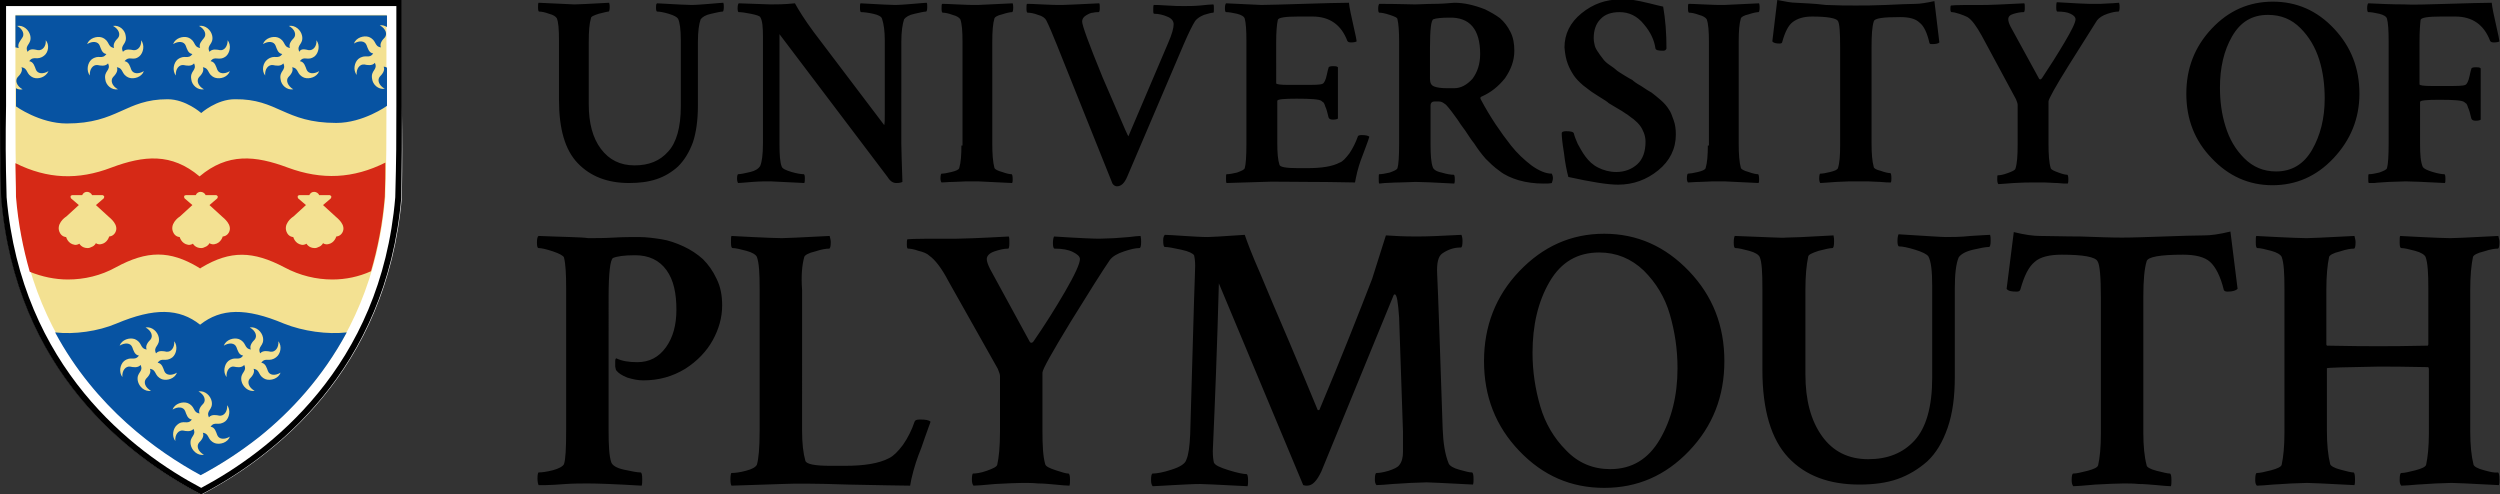 <?xml version="1.0" encoding="utf-8"?>
<!-- Generator: Adobe Illustrator 20.1.0, SVG Export Plug-In . SVG Version: 6.00 Build 0)  -->
<svg version="1.1" id="Layer_1" xmlns="http://www.w3.org/2000/svg" xmlns:xlink="http://www.w3.org/1999/xlink" x="0px" y="0px"
	 viewBox="0 0 453.5 89.7" style="enable-background:new 0 0 453.5 89.7;" xml:space="preserve">
<rect x="0" y="0" width="453.5" height="89.7" fill="#333333" stroke="none"/>
<style type="text/css">
	.st0{fill:#FFFFFF;}
	.st1{fill:#F3E192;}
	.st2{fill:#0753A2;}
	.st3{fill:#D62916;}
</style>
<g>
	<g>
		<path d="M450.6,85.3c-1.2-0.3-1.8-0.7-1.9-1c-0.4-1.6-0.6-3.6-0.6-6.1V52.6c0-2.6,0.2-4.6,0.5-6c0.1-0.3,0.7-0.7,2-1
			c1.2-0.4,2-0.5,2.5-0.5c0.2,0,0.3-0.4,0.3-1.2c0-0.3-0.1-0.7-0.2-1.1c-5.4,0.3-8.4,0.4-8.7,0.4c-1.2,0-3-0.1-5.3-0.2
			c-2.3-0.1-3.6-0.2-3.8-0.2c-0.1,0.1-0.1,0.5-0.1,1.2c0,0.7,0.1,1,0.3,1c0.5,0,1.4,0.2,2.5,0.5c1.1,0.3,1.7,0.7,1.9,1.1
			c0.4,1.1,0.5,3,0.5,5.7v10.1c0,0.1,0,0.2-0.1,0.3c-4.1,0.1-7.1,0.1-9,0.1c-1.7,0-4.8,0-9.3-0.1l-0.1-0.2v-9.9c0-2.6,0.2-4.6,0.5-6
			c0.1-0.3,0.7-0.7,2-1c1.2-0.4,2-0.5,2.5-0.5c0.2,0,0.3-0.4,0.3-1.2c0-0.3-0.1-0.7-0.2-1.1c-5.4,0.3-8.4,0.4-8.7,0.4
			c-1.2,0-3-0.1-5.3-0.2c-2.3-0.1-3.6-0.2-3.8-0.2c-0.1,0.1-0.1,0.5-0.1,1.2c0,0.7,0.1,1,0.3,1c0.5,0,1.4,0.2,2.5,0.5
			c1.1,0.3,1.7,0.7,1.9,1.1c0.4,1.1,0.5,3,0.5,5.7v26.3c0,2.4-0.2,4.3-0.5,5.7c-0.1,0.4-0.8,0.7-1.9,1c-1.2,0.3-2,0.5-2.6,0.5
			c-0.2,0-0.3,0.4-0.3,1.3c0,0.5,0.1,0.8,0.3,1c0.7,0,1.7-0.1,2.9-0.2c1.2-0.1,2.3-0.1,3.3-0.2c1,0,2-0.1,2.9-0.1
			c0.3,0,3.2,0.1,8.6,0.4c0.1-0.3,0.1-0.6,0.1-1c0-0.9-0.1-1.3-0.3-1.3c-0.4,0-1.2-0.2-2.3-0.5c-1.2-0.3-1.8-0.7-1.9-1
			c-0.4-1.6-0.6-3.6-0.6-6.1V66.8c0-0.1,3.1-0.2,9.4-0.3c1.7,0,4.7,0,9,0.1l0.1,0.3v11.7c0,2.4-0.2,4.3-0.5,5.7
			c-0.1,0.4-0.8,0.7-1.9,1c-1.2,0.3-2,0.5-2.6,0.5c-0.2,0-0.3,0.4-0.3,1.3c0,0.5,0.1,0.8,0.3,1c0.7,0,1.7-0.1,2.9-0.2
			c1.2-0.1,2.3-0.1,3.3-0.2c1,0,2-0.1,2.9-0.1c0.3,0,3.2,0.1,8.6,0.4c0.1-0.3,0.1-0.6,0.1-1c0-0.9-0.1-1.3-0.3-1.3
			C452.5,85.8,451.7,85.6,450.6,85.3 M370,42.8c-1.1,0-2.7-0.2-4.7-0.7L364,52.4c0.3,0.4,0.9,0.5,1.8,0.5c0.4,0,0.6-0.1,0.7-0.4
			c0.7-2.5,1.5-4.1,2.6-5c1-0.9,2.7-1.3,4.9-1.3c3.9,0,6.1,0.4,6.5,1.2c0.4,0.6,0.6,2.8,0.6,6.6v24.7c0,2.5-0.2,4.4-0.5,5.7
			c-0.1,0.4-0.8,0.7-1.9,1c-1.2,0.3-2,0.5-2.6,0.5c-0.2,0-0.3,0.4-0.3,1.2c0,0.5,0.1,0.9,0.3,1.1c0.5,0,1.8-0.1,4-0.3
			c2.2-0.1,3.8-0.2,5.1-0.2c0.9,0,1.8,0,2.8,0.1c1,0,2,0.1,3.2,0.2c1.2,0.1,2,0.2,2.6,0.2c0.1-0.3,0.1-0.6,0.1-1.1
			c0-0.8-0.1-1.2-0.3-1.2c-0.4,0-1.2-0.2-2.4-0.5c-1.2-0.3-1.8-0.7-1.8-1c-0.4-1.5-0.6-3.5-0.6-5.9V53.8c0-3,0.2-5.1,0.6-6.4
			c0.2-0.8,2.4-1.2,6.6-1.2c2.2,0,3.9,0.4,4.9,1.3c1,0.9,1.9,2.6,2.5,5.1c0.1,0.2,0.3,0.3,0.7,0.3c0.9,0,1.5-0.2,1.8-0.5l-1.3-10.4
			c-2,0.5-3.6,0.7-4.7,0.7c-1.9,0-4.3,0.1-7.4,0.2c-3.1,0.1-5.6,0.2-7.6,0.2s-4.5-0.1-7.5-0.2C374.3,42.9,371.9,42.8,370,42.8
			 M314.7,42.8c-0.1,0.1-0.2,0.5-0.2,1.2s0.1,1,0.3,1c0.5,0,1.4,0.2,2.5,0.5c1.1,0.3,1.7,0.7,1.9,1.1c0.4,0.9,0.5,2.8,0.5,5.7v14.8
			c0,7.3,1.6,12.6,4.7,15.9c3.1,3.3,7.4,4.9,12.9,4.9c2.6,0,4.9-0.3,6.9-1c2-0.7,3.8-1.8,5.4-3.2c1.6-1.5,2.8-3.5,3.7-6.1
			c0.9-2.6,1.3-5.6,1.3-9.2v-16c0-2.6,0.2-4.5,0.7-5.7c0.4-0.6,1.3-1.1,2.6-1.4c1.3-0.3,2.3-0.5,2.9-0.5c0.2,0,0.3-0.4,0.3-1.1
			c0-0.4,0-0.8-0.1-1.1c-0.5,0-1.6,0.1-3.5,0.2c-1.9,0.2-3.4,0.2-4.5,0.2c-0.8,0-3.7-0.2-8.6-0.5c-0.1,0.2-0.2,0.6-0.2,1.2
			c0,0.6,0.1,1,0.3,1c0.6,0,1.6,0.2,2.9,0.6c1.3,0.4,2.1,0.8,2.4,1.2c0.5,0.9,0.7,2.7,0.7,5.4v16.6c0,5.3-1.1,9.1-3.2,11.4
			c-2.1,2.3-4.9,3.4-8.4,3.4c-3.6,0-6.4-1.4-8.4-4.2c-2-2.8-3-6.5-3-11.2V52.6c0-2.6,0.2-4.6,0.5-6c0-0.4,0.7-0.7,1.9-1.1
			c1.2-0.3,2-0.5,2.5-0.5c0.2,0,0.3-0.4,0.3-1.2c0-0.4,0-0.7-0.1-1.1c-5,0.3-7.9,0.4-8.7,0.4C323.5,43.2,320.5,43,314.7,42.8
			 M291,88.5c6,0,11.1-2.2,15.4-6.7c4.3-4.5,6.4-9.9,6.4-16.3c0-6.4-2.1-11.8-6.4-16.3c-4.3-4.5-9.4-6.8-15.4-6.8
			s-11.1,2.3-15.4,6.8c-4.3,4.5-6.4,10-6.4,16.3c0,6.4,2.1,11.8,6.4,16.3C279.9,86.3,285,88.5,291,88.5 M298.2,49.1
			c2.2,2.2,3.8,4.8,4.7,7.9c0.9,3.1,1.4,6.3,1.4,9.8c0,5-1.1,9.3-3.2,12.9c-2.1,3.6-5.1,5.4-9,5.4c-3.1,0-5.8-1.1-8-3.4
			c-2.2-2.2-3.8-4.9-4.7-8c-0.9-3.1-1.4-6.3-1.4-9.7c0-5,1-9.3,3.1-12.9c2.1-3.6,5.1-5.3,9-5.3C293.2,45.8,295.9,46.9,298.2,49.1
			 M215.9,78.8c-0.1,2.2-0.3,3.7-0.7,4.6c-0.2,0.7-1.1,1.3-2.7,1.8c-1.5,0.5-2.7,0.7-3.4,0.7c-0.2,0-0.3,0.4-0.3,1.2
			c0,0.5,0.1,0.9,0.3,1.1c0.5,0,1.7-0.1,3.7-0.2c2-0.1,3.6-0.2,4.9-0.2c0.3,0,3.1,0.1,8.6,0.4c0.1-0.3,0.1-0.6,0.1-1
			c0-0.8-0.1-1.2-0.3-1.2c-0.5,0-1.6-0.2-3.2-0.7c-1.6-0.5-2.5-0.9-2.7-1.4c-0.1-0.4-0.2-1.1-0.2-2.1c0.4-8.9,0.8-19.1,1.1-30.4
			l15.3,36.6c0.3,0.1,0.5,0.1,0.7,0.1c1,0,1.8-0.9,2.6-2.6l13-31.7c0.1-0.3,0.2-0.4,0.3-0.4c0.4,0,0.6,1.4,0.8,4.2l0.7,20.7V82
			c0,1-0.2,1.8-0.7,2.4c-0.3,0.4-1,0.7-1.9,1c-1,0.3-1.7,0.4-2.2,0.4c-0.2,0-0.3,0.4-0.3,1.2c0,0.5,0.1,0.8,0.3,1
			c0.7,0,1.7-0.1,2.9-0.2c1.2-0.1,2.3-0.1,3.3-0.2c1,0,2-0.1,2.9-0.1c0.1,0,2.9,0.1,8.4,0.4c0.1-0.3,0.1-0.6,0.1-1
			c0-0.8-0.1-1.2-0.3-1.2c-0.5,0-1.2-0.2-2.3-0.5c-1.1-0.3-1.7-0.7-1.9-1.1c-0.7-1.7-1-3.8-1.1-6.3c-0.5-14.7-0.8-24.1-1-28.1
			c-0.1-2,0.2-3.2,0.9-3.7c1-0.7,2.1-1.1,3.3-1.1h0.1c0.2,0,0.3-0.4,0.3-1.2c0-0.5-0.1-0.9-0.2-1.1c-3.6,0.2-6.3,0.3-8.1,0.3
			c-2.4,0-4.2-0.1-5.6-0.2l-2.5,7.9c-2.4,6.2-5.5,14.1-9.5,23.6c0,0.1-0.1,0.2-0.2,0.2s-0.2,0-0.2-0.1c-1.3-3.2-3-7.2-5.1-12.2
			c-2.1-4.9-3.9-9.1-5.3-12.5c-1.5-3.4-2.4-5.8-2.8-7c-4.2,0.3-6.4,0.4-6.7,0.4c-1.2,0-2.6-0.1-4.3-0.2c-1.7-0.1-2.8-0.2-3.5-0.2
			c-0.2,0.2-0.3,0.5-0.3,1c0,0.8,0.1,1.2,0.3,1.2c0.6,0,1.6,0.2,3,0.5c1.4,0.3,2.1,0.7,2.3,1c0.1,0.4,0.2,1,0.2,1.9
			c0,0.8-0.1,2.9-0.2,6.2 M181,66.9c0.3,0.7,0.4,1.1,0.4,1.3v10.1c0,2.7-0.2,4.7-0.5,6c-0.1,0.4-0.8,0.7-1.9,1.1
			c-1.1,0.4-2,0.5-2.5,0.5c-0.1,0-0.2,0.4-0.2,1.1c0,0.5,0.1,0.9,0.3,1.1c0.5,0,1.8-0.1,3.9-0.3c2.1-0.1,3.8-0.2,5-0.2
			c0.9,0,1.8,0,2.8,0.1c1,0,2,0.1,3.1,0.2c1.1,0.1,2,0.2,2.6,0.2c0.1-0.3,0.1-0.6,0.1-1.1c0-0.7-0.1-1.1-0.3-1.1
			c-0.4,0-1.1-0.2-2.3-0.6c-1.2-0.4-1.8-0.7-1.9-1.1c-0.4-1.4-0.5-3.4-0.5-6.1V67.6c0-0.6,1.7-3.6,5.1-9.2c3.4-5.5,5.8-9.3,7.1-11.2
			c0.5-0.7,1.4-1.2,2.6-1.6c1.2-0.4,2.1-0.6,2.8-0.6c0.2,0,0.3-0.4,0.3-1.1c0-0.4,0-0.7-0.1-1.1c-0.5,0-1.2,0.1-2.1,0.2
			c-0.9,0.1-1.7,0.1-2.6,0.2c-0.8,0-1.8,0.1-2.8,0.1c-0.9,0-3.6-0.1-8.2-0.4c-0.1,0.2-0.2,0.6-0.2,1.2c0,0.6,0.1,1,0.3,1
			c1.4,0,2.5,0.2,3.3,0.6c0.8,0.4,1.3,0.8,1.3,1.3c0,0.8-0.9,2.8-2.7,5.9c-1.8,3.1-3.7,6.1-5.7,9c-0.2,0.3-0.5,0.4-0.7,0.1
			l-7.2-13.2c-0.4-0.8-0.6-1.4-0.6-1.8c0-0.6,0.5-1.1,1.4-1.4c0.9-0.3,1.7-0.5,2.5-0.5c0.1,0,0.2-0.3,0.2-1c0-0.6,0-1-0.1-1.2
			c-5.4,0.3-8.6,0.4-9.4,0.4c-4.9,0-7.9,0-9,0.1c-0.1,0.2-0.1,0.5-0.1,1c0,0.5,0.1,0.7,0.2,0.7c0.4,0,1.1,0.1,1.9,0.4
			c0.9,0.2,1.6,0.5,2,0.9c1,0.7,2.2,2.2,3.5,4.7 M145.9,46.6c0.1-0.3,0.7-0.7,2-1c1.2-0.4,2-0.5,2.5-0.5c0.2,0,0.3-0.4,0.3-1.2
			c0-0.3-0.1-0.7-0.2-1.1c-5.4,0.3-8.4,0.4-8.7,0.4c-1.2,0-3-0.1-5.3-0.2c-2.3-0.1-3.6-0.2-3.8-0.2c-0.1,0.1-0.1,0.5-0.1,1.2
			c0,0.7,0.1,1,0.3,1c0.5,0,1.4,0.2,2.5,0.5c1.1,0.3,1.7,0.7,1.9,1.1c0.4,1.1,0.5,3,0.5,5.8v25.7c0,3.2-0.2,5.2-0.5,6.2
			c-0.2,0.4-0.8,0.8-2,1.1c-1.1,0.3-2,0.4-2.6,0.4c-0.1,0-0.2,0.4-0.2,1.2c0,0.6,0.1,1,0.2,1.1l9.1-0.3c2.3-0.1,6.3-0.1,12,0.1
			c5.7,0.1,9.5,0.2,11.3,0.2c0.1-0.7,0.3-1.6,0.6-2.7c0.3-1.1,0.6-2,0.9-2.8c0.3-0.7,0.7-1.8,1.2-3.3c0.5-1.5,0.9-2.4,1-2.8
			c-0.3-0.3-0.9-0.4-1.9-0.4c-0.6,0-0.9,0.1-1,0.4c-0.5,1.5-1.2,2.9-2.1,4.2c-0.9,1.2-1.7,2-2.5,2.4c-1.9,1-4.6,1.4-8.1,1.4h-2.5
			c-2.9,0-4.4-0.3-4.6-0.9c-0.4-1.4-0.6-3.2-0.6-5.4V52.6C145.3,50,145.5,48,145.9,46.6 M97.7,42.8c-0.2,0.1-0.3,0.5-0.3,1.2
			s0.1,1,0.3,1c0.5,0,1.4,0.2,2.6,0.6c1.2,0.4,1.9,0.8,2,1.1c0.3,1.1,0.4,3,0.4,5.6v25.7c0,3.3-0.1,5.4-0.4,6.2
			c-0.2,0.4-0.9,0.8-2,1.1c-1.2,0.3-2,0.4-2.6,0.4c-0.1,0-0.2,0.4-0.2,1.1c0,0.6,0.1,1,0.2,1.2L99,88c0.9,0,2.1-0.1,3.6-0.2
			c1.5-0.1,2.9-0.1,4.1-0.1c1.5,0,4.7,0.1,9.7,0.4c0.1-0.3,0.1-0.7,0.1-1.2c0-0.8-0.1-1.2-0.3-1.2c-0.6,0-1.6-0.2-3-0.5
			c-1.4-0.3-2.1-0.8-2.3-1.3c-0.4-1.1-0.5-3.1-0.5-5.8V53.9c0-4.4,0.3-6.8,0.8-7.1c0.7-0.3,2-0.5,4-0.5c2.5,0,4.4,0.9,5.7,2.7
			s1.8,4.2,1.8,7.2c0,2.7-0.6,5-1.9,6.8c-1.3,1.8-3,2.7-5.2,2.7c-1.5,0-2.8-0.2-3.8-0.7c-0.1,0-0.2,0.2-0.2,0.5c0,0.3,0,0.7,0,1
			c0.1,0.4,0.1,0.6,0.2,0.7c0.4,0.5,1,0.9,2,1.3c1,0.3,1.9,0.5,2.9,0.5c2.8,0,5.3-0.7,7.6-2.1c2.2-1.4,3.9-3.2,5-5.2
			c1.1-2,1.7-4.1,1.7-6.3c0-1.8-0.3-3.4-1-4.8c-0.7-1.5-1.5-2.6-2.5-3.6c-1-0.9-2.2-1.7-3.5-2.3c-1.3-0.6-2.7-1.1-4-1.3
			c-1.3-0.2-2.7-0.4-4.1-0.4s-2.9,0-4.6,0.1c-1.7,0.1-3.2,0.1-4.6,0.1C105.4,43,102.4,43,97.7,42.8"/>
		<path d="M443.5,33.2c0.1-0.1,0.1-0.4,0.1-0.8c0-0.6-0.1-0.8-0.2-0.8c-0.4,0-1.1-0.1-2.1-0.4c-1-0.3-1.6-0.6-1.8-0.9
			c-0.4-0.9-0.5-2.3-0.5-4.1v-7.7c0-0.3,1.2-0.4,3.5-0.4c2.6,0,4.1,0.1,4.5,0.4c0.2,0.2,0.4,0.3,0.4,0.3c0,0,0.2,0.3,0.3,0.7
			c0.2,0.4,0.4,1.1,0.6,2c0.1,0.3,0.4,0.4,0.8,0.4c0.5,0,0.8-0.1,0.9-0.2v-9.3c-0.2-0.2-0.5-0.2-0.9-0.2c-0.5,0-0.8,0.1-0.8,0.3
			c-0.1,0.3-0.2,0.7-0.3,1.2c-0.2,1-0.5,1.6-0.8,1.7c-0.4,0.2-1.5,0.2-3.4,0.2h-0.2h-2.5c-1.4,0-2.2-0.1-2.2-0.3V7.6
			c0-1.9,0.1-3.2,0.2-4c0.1-0.4,1.3-0.6,3.7-0.6h2.6c3.1,0,5.2,1.5,6.3,4.4c0.1,0.2,0.3,0.3,0.7,0.3c0.5,0,0.9-0.1,1-0.2
			c0-0.2-0.2-1.1-0.6-2.9s-0.7-3.1-0.8-4.1c-1.7,0-4.4,0.1-8.1,0.2c-3.7,0.1-6.2,0.2-7.8,0.1c-2.2,0-4.4-0.1-6.5-0.2
			c-0.1,0.1-0.2,0.4-0.2,0.9c0,0.5,0.1,0.7,0.2,0.7c0.5,0,1.1,0.1,2,0.3c0.8,0.2,1.3,0.5,1.4,0.9c0.2,0.7,0.3,2.1,0.3,4V26
			c0,2.3-0.1,3.8-0.3,4.5c-0.1,0.3-0.6,0.5-1.4,0.8c-0.8,0.2-1.4,0.3-1.9,0.3c-0.1,0-0.1,0.3-0.1,0.8c0,0.4,0,0.7,0.1,0.8l1,0
			c0.6-0.1,1.5-0.1,2.6-0.2c1.1,0,2.2-0.1,3.1-0.1C437.3,32.9,439.6,33,443.5,33.2 M412.2,33.6c4.3,0,8-1.6,11.1-4.9
			S428,21.5,428,17c0-4.6-1.5-8.5-4.6-11.8c-3.1-3.3-6.8-4.9-11.1-4.9c-4.3,0-8,1.6-11.1,4.9c-3.1,3.3-4.6,7.2-4.6,11.8
			c0,4.6,1.5,8.5,4.6,11.7C404.2,31.9,407.9,33.6,412.2,33.6 M417.3,5.1c1.6,1.6,2.7,3.5,3.4,5.7c0.7,2.2,1,4.6,1,7.1
			c0,3.6-0.8,6.7-2.3,9.3c-1.5,2.6-3.7,3.9-6.5,3.9c-2.3,0-4.2-0.8-5.8-2.4c-1.6-1.6-2.7-3.5-3.4-5.8c-0.7-2.2-1-4.6-1-7
			c0-3.6,0.7-6.7,2.2-9.3c1.5-2.6,3.6-3.9,6.5-3.9C413.8,2.7,415.7,3.5,417.3,5.1 M365.7,18c0.2,0.5,0.3,0.8,0.3,1v7.3
			c0,1.9-0.1,3.4-0.4,4.3c-0.1,0.3-0.6,0.5-1.4,0.8c-0.8,0.3-1.4,0.4-1.8,0.4c-0.1,0-0.1,0.3-0.1,0.8c0,0.4,0.1,0.7,0.2,0.8
			c0.4,0,1.3-0.1,2.8-0.2c1.5-0.1,2.7-0.1,3.6-0.1c0.7,0,1.3,0,2,0c0.7,0,1.4,0.1,2.3,0.1c0.8,0.1,1.4,0.1,1.9,0.1
			c0.1-0.2,0.1-0.5,0.1-0.8c0-0.5-0.1-0.8-0.2-0.8c-0.3,0-0.8-0.1-1.6-0.4c-0.8-0.3-1.3-0.5-1.4-0.8c-0.3-1-0.4-2.5-0.4-4.4v-7.7
			c0-0.4,1.2-2.6,3.7-6.6c2.5-4,4.2-6.7,5.1-8.1c0.4-0.5,1-0.9,1.9-1.2c0.9-0.3,1.5-0.4,2-0.4c0.1,0,0.2-0.3,0.2-0.8
			c0-0.3,0-0.5-0.1-0.8c-0.4,0-0.9,0.1-1.5,0.1c-0.6,0-1.3,0.1-1.9,0.1c-0.6,0-1.3,0-2,0c-0.6,0-2.6-0.1-5.9-0.3
			C373,0.7,373,1,373,1.4c0,0.5,0.1,0.7,0.2,0.7c1,0,1.8,0.1,2.4,0.4s0.9,0.6,0.9,1c0,0.6-0.7,2-2,4.2c-1.3,2.2-2.7,4.4-4.1,6.5
			c-0.2,0.2-0.3,0.3-0.5,0.1l-5.2-9.5c-0.3-0.6-0.4-1-0.4-1.3c0-0.5,0.3-0.8,1-1c0.7-0.2,1.2-0.3,1.8-0.3c0.1,0,0.2-0.2,0.2-0.7
			c0-0.5,0-0.8-0.1-0.9c-3.9,0.2-6.2,0.3-6.8,0.3c-3.5,0-5.7,0-6.5,0.1c-0.1,0.1-0.1,0.4-0.1,0.7c0,0.3,0.1,0.5,0.2,0.5
			c0.3,0,0.8,0.1,1.4,0.3c0.6,0.2,1.1,0.4,1.5,0.6c0.8,0.5,1.6,1.6,2.6,3.4 M325.8,0.5c-0.8,0-1.9-0.2-3.4-0.5l-0.9,7.5
			c0.2,0.3,0.7,0.4,1.3,0.4c0.3,0,0.5-0.1,0.5-0.3c0.5-1.8,1.1-3,1.9-3.6c0.8-0.6,1.9-1,3.5-1c2.8,0,4.4,0.3,4.7,0.8
			c0.3,0.5,0.4,2,0.4,4.8v17.8c0,1.8-0.1,3.2-0.4,4.1c-0.1,0.3-0.6,0.5-1.4,0.7c-0.8,0.2-1.4,0.3-1.8,0.3c-0.1,0-0.2,0.3-0.2,0.9
			c0,0.4,0.1,0.7,0.2,0.8c0.4,0,1.3-0.1,2.9-0.2c1.6-0.1,2.8-0.1,3.7-0.1c0.7,0,1.3,0,2,0c0.7,0,1.5,0.1,2.3,0.1
			c0.8,0.1,1.5,0.1,1.9,0.1c0.1-0.2,0.1-0.5,0.1-0.8c0-0.6-0.1-0.9-0.2-0.9c-0.3,0-0.9-0.1-1.7-0.4c-0.9-0.2-1.3-0.5-1.3-0.7
			c-0.3-1.1-0.4-2.5-0.4-4.3V8.5c0-2.1,0.1-3.7,0.4-4.6c0.1-0.6,1.7-0.8,4.8-0.8c1.6,0,2.8,0.3,3.5,1c0.8,0.6,1.4,1.9,1.8,3.7
			c0.1,0.2,0.2,0.2,0.5,0.2c0.7,0,1.1-0.1,1.3-0.3l-0.9-7.5c-1.4,0.3-2.6,0.5-3.4,0.5c-1.3,0-3.1,0.1-5.4,0.2
			c-2.2,0.1-4,0.1-5.5,0.1c-1.4,0-3.2,0-5.4-0.1C328.9,0.6,327.1,0.6,325.8,0.5 M309.8,26.4c0,1.7-0.1,3.1-0.4,4.1
			c-0.1,0.3-0.6,0.5-1.4,0.7c-0.8,0.2-1.5,0.3-1.8,0.3c-0.1,0-0.2,0.3-0.2,0.9c0,0.3,0.1,0.6,0.2,0.7c0.5,0,1.2-0.1,2.1-0.1
			c0.9,0,1.7-0.1,2.4-0.1c0.7,0,1.4,0,2.1,0c0.2,0,2.3,0.1,6.2,0.3c0.1-0.2,0.1-0.4,0.1-0.7c0-0.6-0.1-0.9-0.2-0.9
			c-0.3,0-0.9-0.1-1.7-0.4c-0.8-0.2-1.3-0.5-1.4-0.7c-0.3-1.1-0.4-2.6-0.4-4.4V7.6c0-1.9,0.1-3.3,0.4-4.3c0.1-0.2,0.5-0.5,1.4-0.7
			c0.9-0.3,1.5-0.4,1.8-0.4c0.1,0,0.2-0.3,0.2-0.8c0-0.2,0-0.5-0.1-0.8c-3.9,0.2-6,0.3-6.3,0.3c-0.9,0-2.2,0-3.8-0.1
			c-1.7-0.1-2.6-0.1-2.7-0.1c-0.1,0.1-0.1,0.4-0.1,0.9c0,0.5,0.1,0.7,0.2,0.7c0.4,0,1,0.1,1.8,0.4c0.8,0.2,1.2,0.5,1.4,0.8
			c0.3,0.8,0.4,2.2,0.4,4.1V26.4z M284.4,11.6c0.3,0.8,0.7,1.5,1.1,2.1c0.4,0.6,1,1.2,1.7,1.8c0.8,0.6,1.4,1.1,1.9,1.4
			c0.5,0.3,1.2,0.8,2.2,1.4c0.3,0.2,0.4,0.3,0.5,0.4c0.3,0.2,0.8,0.5,1.5,0.9c0.7,0.4,1.2,0.7,1.6,1c0.4,0.2,0.8,0.6,1.4,1
			c0.5,0.4,0.9,0.8,1.2,1.2c0.3,0.4,0.5,0.8,0.7,1.3c0.2,0.5,0.3,1.1,0.3,1.6c0,1.8-0.5,3.2-1.5,4.1c-1,0.9-2.3,1.4-3.8,1.4
			c-1.2,0-2.3-0.3-3.3-0.8c-1-0.5-1.7-1.2-2.3-2c-0.6-0.8-1-1.6-1.4-2.3c-0.3-0.7-0.6-1.4-0.7-1.9c-0.1-0.3-0.6-0.4-1.4-0.4
			c-0.5,0-0.8,0.1-0.8,0.4c0,0.6,0.1,1.7,0.4,3.5c0.2,1.8,0.5,3.3,0.8,4.4c4.1,0.9,7.1,1.4,9,1.4c2.8,0,5.2-0.9,7.3-2.6
			c2.1-1.7,3.2-3.9,3.2-6.5c0-0.9-0.1-1.8-0.4-2.6c-0.3-0.8-0.5-1.5-0.9-2c-0.3-0.5-0.8-1.1-1.5-1.7c-0.7-0.6-1.2-1-1.6-1.3
			c-0.4-0.2-1-0.6-1.9-1.2c-0.9-0.5-1.4-0.9-1.6-1.1c-0.2-0.1-0.6-0.3-1.4-0.8c-0.8-0.5-1.3-0.8-1.5-1c-0.2-0.2-0.6-0.5-1.2-0.9
			c-0.6-0.4-1-0.8-1.2-1.1c-0.2-0.3-0.5-0.6-0.8-1.1c-0.3-0.4-0.6-0.9-0.7-1.3c-0.1-0.4-0.2-0.9-0.2-1.4c0-1.4,0.4-2.6,1.2-3.4
			c0.8-0.9,2-1.3,3.5-1.3c1.7,0,3.2,0.7,4.4,2.2c1.2,1.4,1.9,2.9,2.1,4.4c0.1,0.3,0.5,0.4,1.4,0.4c0.3,0,0.5-0.1,0.6-0.4
			c0-2.8-0.2-5.3-0.6-7.6c-0.5-0.1-1.3-0.3-2.5-0.6c-1.2-0.3-2.2-0.5-2.9-0.6c-0.7-0.1-1.5-0.1-2.4-0.1c-2.6,0-4.9,0.8-7,2.5
			c-2.1,1.7-3.1,3.8-3.1,6.2C283.9,9.9,284.1,10.8,284.4,11.6 M260.1,0.7c-1.4,0-2.5,0.1-3.4,0.1c-0.9,0-3.1-0.1-6.5-0.1
			c-0.1,0.1-0.2,0.4-0.2,0.9c0,0.5,0.1,0.7,0.2,0.7c0.4,0,1,0.1,1.9,0.4c0.9,0.3,1.4,0.5,1.4,0.8c0.2,0.8,0.3,2.2,0.3,4V26
			c0,2.4-0.1,3.9-0.3,4.5c-0.1,0.3-0.6,0.5-1.4,0.8c-0.8,0.2-1.5,0.3-1.9,0.3c-0.1,0-0.1,0.3-0.1,0.8c0,0.5,0,0.8,0.1,0.9l1-0.1
			c0.7,0,1.5-0.1,2.6-0.1s2.1-0.1,3-0.1c1,0,3.4,0.1,7,0.3c0.1-0.2,0.1-0.5,0.1-0.8c0-0.6-0.1-0.8-0.2-0.8c-0.5,0-1.2-0.1-2.2-0.4
			c-1-0.2-1.5-0.6-1.6-1c-0.3-0.8-0.4-2.2-0.4-4.2v-6.9c0-0.6,0.3-0.8,0.8-0.8c0.6,0,1,0,1.2,0.1c0.3,0.1,0.5,0.3,0.8,0.5
			c0.3,0.3,0.6,0.7,1,1.2c0.4,0.5,0.7,1,1.1,1.5c0.3,0.5,0.8,1.2,1.4,2c0.6,0.9,1.1,1.7,1.6,2.3c0.7,1.1,1.4,2,2.1,2.8
			c0.7,0.7,1.5,1.5,2.5,2.2c1,0.8,2.2,1.3,3.5,1.7c1.4,0.4,2.9,0.6,4.5,0.6c0.6,0,1.1,0,1.5-0.1c0.1-0.3,0.2-0.6,0.2-0.9
			c0-0.3-0.1-0.6-0.2-0.8c-1.1,0-2.3-0.5-3.7-1.5c-1.3-1-2.6-2.2-3.7-3.6c-1.8-2.3-3.7-5-5.5-8.4c-0.1-0.2-0.1-0.4,0.2-0.5
			c1.6-0.7,3-1.8,4.2-3.3c1.1-1.6,1.7-3.2,1.7-5c0-1.3-0.2-2.4-0.7-3.4c-0.5-1-1.1-1.8-1.9-2.5c-0.8-0.6-1.7-1.1-2.7-1.6
			c-1-0.4-2-0.7-2.9-0.9c-0.9-0.2-1.8-0.3-2.7-0.3C262.6,0.6,261.4,0.7,260.1,0.7 M268.5,9.8c0,1.8-0.5,3.3-1.4,4.5
			c-1,1.1-2.1,1.7-3.3,1.7h-1.3c-1,0-1.8-0.1-2.3-0.3c-0.6-0.2-0.8-0.7-0.8-1.4V8.6c0-3.2,0.2-4.9,0.6-5.1c0.5-0.2,1.5-0.3,2.9-0.3
			C266.6,3.1,268.5,5.3,268.5,9.8 M222.4,0.6c-0.1,0.1-0.2,0.4-0.2,0.9c0,0.5,0.1,0.7,0.2,0.7c0.5,0,1.1,0.1,2,0.3
			c0.8,0.2,1.3,0.5,1.4,0.9c0.2,0.7,0.3,2.1,0.3,4V26c0,2.3-0.1,3.8-0.3,4.5c-0.1,0.3-0.6,0.5-1.4,0.8c-0.8,0.2-1.4,0.3-1.9,0.3
			c-0.1,0-0.1,0.3-0.1,0.8c0,0.4,0,0.7,0.1,0.8L229,33c1.7-0.1,4.6,0,8.7,0s6.8,0.1,8.1,0.1c0.1-0.5,0.2-1.1,0.4-1.9
			c0.2-0.8,0.4-1.4,0.6-2c0.2-0.5,0.5-1.3,0.9-2.4c0.4-1,0.6-1.7,0.7-2c-0.2-0.2-0.7-0.3-1.4-0.3c-0.4,0-0.7,0.1-0.7,0.3
			c-0.4,1.1-0.9,2.1-1.5,3c-0.7,0.9-1.2,1.5-1.8,1.7c-1.3,0.7-3.3,1-5.8,1h-1.8c-2.1,0-3.2-0.2-3.3-0.6c-0.3-0.9-0.4-2.2-0.4-4v-7.6
			c0-0.3,1.2-0.4,3.5-0.4c2.6,0,4.1,0.1,4.5,0.4c0.2,0.2,0.4,0.3,0.4,0.3c0,0,0.2,0.3,0.3,0.7c0.2,0.4,0.4,1.1,0.6,2
			c0.1,0.3,0.4,0.4,0.8,0.4c0.5,0,0.8-0.1,0.9-0.2v-9.3c-0.2-0.2-0.5-0.2-0.9-0.2c-0.5,0-0.8,0.1-0.8,0.3c-0.1,0.3-0.2,0.7-0.3,1.2
			c-0.2,1-0.5,1.6-0.8,1.7c-0.4,0.2-1.5,0.2-3.4,0.2h-0.2h-2.6c-1.4,0-2.2-0.1-2.2-0.3V7.6c0-1.7,0.1-3.1,0.3-4
			c0.1-0.4,1.3-0.6,3.7-0.6h2.6c3.1,0,5.2,1.5,6.3,4.4c0.1,0.2,0.3,0.3,0.7,0.3c0.5,0,0.9-0.1,1-0.2c0-0.2-0.2-1.1-0.6-2.9
			c-0.4-1.8-0.7-3.1-0.8-4.1c-1.9,0-4.6,0.1-8.3,0.2c-3.6,0.1-6.2,0.2-7.6,0.2C226.8,0.8,224.6,0.7,222.4,0.6 M200,14
			c-2.5-6.1-3.7-9.4-3.7-10.1c0-0.4,0.2-0.8,0.7-1.1c0.5-0.3,0.9-0.5,1.3-0.5c0.4-0.1,0.8-0.1,1-0.1c0.1,0,0.2-0.2,0.2-0.7
			s0-0.8-0.1-0.9c-4,0.2-6.3,0.3-6.7,0.3c-0.9,0-2.1,0-3.7-0.1c-1.6-0.1-2.5-0.1-2.7-0.1c-0.1,0.1-0.1,0.4-0.1,0.9
			c0,0.5,0.1,0.7,0.2,0.7c0.5,0,1.1,0.1,1.9,0.4c0.8,0.2,1.3,0.6,1.5,1c0.5,1,1.1,2.4,1.9,4.4l10.1,25.2c0.2,0.3,0.5,0.5,0.8,0.5
			c0.8,0,1.4-0.6,1.9-1.8l10.2-23.9c0.9-2.1,1.6-3.5,2.1-4.3c0.4-0.5,0.9-0.8,1.6-1.1c0.7-0.2,1.3-0.4,1.7-0.4
			c0.1,0,0.1-0.3,0.1-0.8c0-0.3,0-0.6-0.1-0.7c-0.5,0-1.3,0.1-2.4,0.2c-1.1,0.1-2.1,0.1-2.9,0.1c-0.8,0-1.8,0-3.1-0.1
			c-1.3-0.1-2.1-0.1-2.4-0.1c-0.1,0.1-0.1,0.4-0.1,0.9c0,0.5,0,0.7,0.2,0.7c0.8,0,1.6,0.2,2.3,0.5c0.8,0.3,1.2,0.8,1.2,1.4
			c0,0.7-0.3,1.8-1,3.4l-7.2,16.9c0,0.1-0.2-0.3-0.6-1.2 M174.4,26.4c0,1.7-0.1,3.1-0.4,4.1c-0.1,0.3-0.6,0.5-1.4,0.7
			c-0.8,0.2-1.4,0.3-1.8,0.3c-0.1,0-0.2,0.3-0.2,0.9c0,0.3,0.1,0.6,0.2,0.7c0.5,0,1.2-0.1,2.1-0.1c0.9,0,1.7-0.1,2.4-0.1
			c0.7,0,1.4,0,2.1,0c0.2,0,2.3,0.1,6.2,0.3c0.1-0.2,0.1-0.4,0.1-0.7c0-0.6-0.1-0.9-0.2-0.9c-0.3,0-0.9-0.1-1.7-0.4
			c-0.8-0.2-1.3-0.5-1.4-0.7c-0.3-1.1-0.4-2.6-0.4-4.4V7.6c0-1.9,0.1-3.3,0.4-4.3c0.1-0.2,0.5-0.5,1.4-0.7c0.9-0.3,1.5-0.4,1.8-0.4
			c0.1,0,0.2-0.3,0.2-0.8c0-0.2,0-0.5-0.1-0.8c-3.9,0.2-6,0.3-6.3,0.3c-0.9,0-2.2,0-3.8-0.1c-1.7-0.1-2.6-0.1-2.7-0.1
			c-0.1,0.1-0.1,0.4-0.1,0.9c0,0.5,0.1,0.7,0.2,0.7c0.4,0,1,0.1,1.8,0.4c0.8,0.2,1.2,0.5,1.4,0.8c0.3,0.8,0.4,2.2,0.4,4.1V26.4z
			 M147.6,5.8c-1.7-2.3-2.8-4.1-3.4-5.2c-1.9,0.2-3.3,0.2-4.4,0.2c-0.5,0-2.4-0.1-5.8-0.2c-0.1,0.1-0.2,0.4-0.2,0.9
			c0,0.5,0.1,0.7,0.2,0.7c0.5,0,1.2,0.1,2.2,0.3c1,0.2,1.6,0.4,1.7,0.6c0.4,0.6,0.5,1.8,0.5,3.6V26c0,2.1-0.2,3.4-0.5,4.1
			c-0.3,0.5-0.9,0.9-1.8,1.1c-0.9,0.2-1.7,0.4-2.2,0.4c-0.1,0-0.2,0.3-0.2,0.8c0,0.4,0.1,0.7,0.2,0.8c0.4,0,1.3-0.1,2.6-0.2
			c1.3-0.1,2.4-0.1,3.3-0.1c0.2,0,2.2,0.1,6.1,0.3c0.1-0.2,0.1-0.5,0.1-0.9c0-0.5-0.1-0.7-0.2-0.7c-0.4,0-1.2-0.1-2.2-0.4
			c-1-0.3-1.7-0.6-1.8-1c-0.3-0.7-0.4-2.1-0.4-4V6.2l19.6,25.9c0.5,0.8,1,1.1,1.6,1.1c0.6,0,0.9-0.1,1.1-0.2
			c-0.1-3.4-0.2-5.7-0.2-6.9V7.6c0-1.8,0.2-3.2,0.5-4.1c0.3-0.4,0.9-0.8,1.9-1c0.9-0.2,1.7-0.4,2.1-0.4c0.1,0,0.2-0.3,0.2-0.8
			c0-0.4,0-0.7-0.1-0.8c-0.3,0-1.2,0.1-2.5,0.2c-1.3,0.1-2.4,0.2-3.3,0.2c-0.6,0-2.7-0.1-6.2-0.3c-0.1,0.1-0.1,0.4-0.1,0.9
			c0,0.5,0.1,0.7,0.2,0.7c0.5,0,1.3,0.1,2.2,0.3c0.9,0.2,1.5,0.5,1.6,0.9c0.3,0.9,0.5,2.2,0.5,3.9v13.4c0,0.9,0,1.6-0.1,2 M97.7,0.5
			c-0.1,0.1-0.1,0.4-0.1,0.9s0.1,0.7,0.2,0.7c0.4,0,1,0.1,1.8,0.4c0.8,0.2,1.2,0.5,1.4,0.8c0.3,0.7,0.4,2,0.4,4.1v10.7
			c0,5.3,1.1,9.1,3.4,11.5c2.3,2.4,5.4,3.6,9.3,3.6c1.9,0,3.5-0.2,5-0.7c1.5-0.5,2.8-1.3,3.9-2.3c1.1-1.1,2-2.5,2.7-4.4
			c0.6-1.8,0.9-4.1,0.9-6.6V7.6c0-1.9,0.2-3.3,0.5-4.1c0.3-0.4,0.9-0.8,1.9-1c0.9-0.2,1.7-0.4,2.1-0.4c0.1,0,0.2-0.3,0.2-0.8
			c0-0.3,0-0.6-0.1-0.8c-0.3,0-1.2,0.1-2.5,0.2c-1.4,0.1-2.4,0.2-3.3,0.2c-0.6,0-2.7-0.1-6.2-0.3C119,0.7,119,1,119,1.4
			c0,0.5,0.1,0.7,0.2,0.7c0.4,0,1.1,0.1,2.1,0.4c1,0.3,1.5,0.6,1.7,0.9c0.3,0.6,0.5,1.9,0.5,3.9v12c0,3.8-0.8,6.6-2.3,8.2
			c-1.5,1.7-3.5,2.5-6.1,2.5c-2.6,0-4.6-1-6.1-3c-1.5-2-2.2-4.7-2.2-8.1V7.6c0-1.9,0.1-3.3,0.4-4.3c0-0.3,0.5-0.5,1.4-0.8
			c0.9-0.2,1.5-0.4,1.8-0.4c0.1,0,0.2-0.3,0.2-0.8c0-0.3,0-0.5-0.1-0.8c-3.6,0.2-5.7,0.3-6.3,0.3C104.1,0.8,101.9,0.7,97.7,0.5"/>
		<path class="st0" d="M72.9,19.2V0H0.1v19.2c0,6.2,0,9.4,0.2,16.6c2.6,31.5,23.2,47.1,36.3,53.9c13-6.8,33.6-22.4,36.3-53.9
			C73,28.6,73,25.5,72.9,19.2"/>
		<path class="st1" d="M69.9,35.7c0.2-7.1,0.2-10.2,0.2-16v-17H36.5H2.8v17c0,5.8,0,9,0.2,16c2.5,29.4,21.7,44.1,33.5,50.4
			C48.3,79.8,67.5,65.1,69.9,35.7"/>
		<path d="M71.7,35.8c-2.6,30.9-23,46.2-35.2,52.7C24.2,82,3.9,66.7,1.2,35.8C1,28.5,1,25.3,1.1,19.2V1.1h70.8v18.2
			C71.9,25.3,71.9,28.5,71.7,35.8 M72.9,19.2V0H0v19.2c0,6.2,0,9.4,0.2,16.6c2.6,31.5,23.2,47.1,36.3,53.9
			c13-6.8,33.6-22.4,36.3-53.9C72.9,28.6,72.9,25.5,72.9,19.2"/>
		<path class="st2" d="M25.2,64.5c-0.8-0.1-1-1-1.2-1.5c-0.3-0.8-1.3-0.9-2.3-0.3c0.4-1.1,1.8-1.5,2.7-1.2c1.5,0.6,0.9,1.7,2.2,1.9
			c-0.3-0.7,0.3-1.4,0.7-1.8c0.5-0.6,0.2-1.6-0.9-2.2c1.2-0.2,2.2,0.8,2.4,1.8c0.3,1.6-1.1,1.6-0.5,2.9c0.5-0.6,1.4-0.4,1.9-0.3
			c0.8,0.1,1.5-0.7,1.4-1.9c0.7,0.9,0.4,2.3-0.3,2.9c-1.3,1-1.9-0.1-2.7,1c0.8,0.1,1,1,1.2,1.5c0.3,0.8,1.3,0.9,2.3,0.3
			c-0.4,1.1-1.8,1.5-2.7,1.2c-1.5-0.6-0.9-1.7-2.2-1.9c0.3,0.7-0.3,1.4-0.7,1.8c-0.5,0.6-0.2,1.6,0.9,2.2c-1.2,0.2-2.2-0.8-2.4-1.8
			c-0.3-1.6,1.1-1.6,0.5-2.9c-0.5,0.6-1.4,0.4-1.9,0.3c-0.8-0.1-1.5,0.7-1.4,1.9c-0.7-0.9-0.4-2.3,0.3-2.9
			C23.8,64.5,24.4,65.6,25.2,64.5 M34.8,76.1c-0.8-0.1-1-1-1.2-1.5c-0.3-0.8-1.3-0.9-2.3-0.3c0.4-1.1,1.8-1.5,2.7-1.2
			c1.5,0.6,0.9,1.7,2.2,1.9c-0.3-0.7,0.3-1.4,0.7-1.8c0.5-0.6,0.2-1.6-0.9-2.2c1.2-0.2,2.2,0.8,2.4,1.8c0.3,1.6-1.1,1.6-0.5,2.9
			c0.5-0.6,1.4-0.4,1.9-0.3c0.8,0.1,1.5-0.7,1.4-1.9c0.7,0.9,0.4,2.3-0.3,2.9c-1.3,1-1.9-0.1-2.7,1c0.8,0.1,1,1,1.2,1.5
			c0.3,0.8,1.3,0.9,2.3,0.3c-0.4,1.1-1.8,1.5-2.7,1.2c-1.5-0.6-0.9-1.7-2.2-1.9c0.3,0.7-0.3,1.4-0.7,1.8c-0.5,0.6-0.2,1.6,0.9,2.2
			c-1.2,0.2-2.2-0.8-2.4-1.8c-0.3-1.6,1.1-1.6,0.5-2.9c-0.5,0.6-1.4,0.4-1.9,0.3c-0.8-0.1-1.5,0.7-1.4,1.9c-0.7-0.9-0.4-2.3,0.3-2.9
			C33.3,76,34,77.2,34.8,76.1 M41.1,68.4c-0.7-0.9-0.4-2.3,0.3-2.9c1.3-1,1.9,0.1,2.7-1c-0.8-0.1-1-1-1.2-1.5
			c-0.3-0.8-1.3-0.9-2.3-0.3c0.4-1.1,1.8-1.5,2.7-1.2c1.5,0.6,0.9,1.7,2.2,1.9c-0.3-0.7,0.3-1.4,0.7-1.8c0.5-0.6,0.2-1.6-0.9-2.2
			c1.2-0.2,2.2,0.8,2.4,1.8c0.3,1.6-1.1,1.6-0.5,2.9c0.5-0.6,1.4-0.4,1.9-0.3c0.8,0.1,1.5-0.7,1.4-1.9c0.7,0.9,0.4,2.3-0.4,2.9
			c-1.3,1-1.9-0.1-2.7,1c0.8,0.1,1,1,1.2,1.5c0.3,0.8,1.3,0.9,2.3,0.3c-0.4,1.1-1.8,1.5-2.7,1.2c-1.5-0.6-0.9-1.7-2.2-1.9
			c0.3,0.7-0.3,1.4-0.7,1.8c-0.5,0.6-0.2,1.6,0.9,2.2c-1.2,0.2-2.2-0.8-2.4-1.8c-0.3-1.6,1.1-1.6,0.5-2.9c-0.5,0.6-1.4,0.4-1.9,0.3
			C41.7,66.4,41,67.2,41.1,68.4 M10,60.3c7.3,13.6,18.5,21.6,26.4,25.9c3.2-1.7,6.9-4,10.7-7c5.6-4.5,11.4-10.7,15.8-18.9
			c-3.5,0.4-7.9-0.2-11.4-1.6c-6.9-2.9-11.4-2.8-15.2,0.2c-3.8-3-8.3-3.1-15.2-0.2C17.8,60.1,13.5,60.7,10,60.3"/>
		<path class="st2" d="M54.4,11.1c0.8,0.1,1,1,1.2,1.5c0.3,0.8,1.3,0.9,2.3,0.3c-0.4,1.1-1.8,1.5-2.7,1.2c-1.5-0.6-0.9-1.7-2.2-1.9
			c0.3,0.7-0.3,1.4-0.7,1.8c-0.5,0.6-0.1,1.6,0.9,2.2c-1.2,0.2-2.2-0.8-2.3-1.8c-0.3-1.6,1.1-1.6,0.5-2.9c-0.5,0.6-1.4,0.4-1.9,0.3
			c-0.8-0.1-1.5,0.7-1.4,1.9c-0.7-0.9-0.4-2.3,0.4-2.9c1.3-1,1.9,0.1,2.7-1c-0.8-0.1-1-1-1.2-1.5c-0.3-0.8-1.3-0.9-2.3-0.3
			c0.4-1.1,1.8-1.5,2.7-1.2c1.5,0.6,0.9,1.7,2.2,1.9c-0.3-0.7,0.3-1.4,0.7-1.8c0.5-0.6,0.2-1.6-0.9-2.2c1.2-0.2,2.2,0.8,2.4,1.8
			c0.3,1.6-1.1,1.6-0.5,2.9C54.6,8.7,55.5,9,56,9.1c0.8,0.1,1.5-0.7,1.4-1.8c0.7,0.9,0.4,2.3-0.3,2.9C55.8,11.2,55.2,10,54.4,11.1
			 M38.2,11.1c0.8,0.1,1,1,1.2,1.5c0.3,0.8,1.3,0.9,2.3,0.3C41.3,14,40,14.4,39,14.1c-1.5-0.6-0.9-1.7-2.2-1.9
			c0.3,0.7-0.3,1.4-0.7,1.8c-0.5,0.6-0.2,1.6,0.9,2.2c-1.2,0.2-2.2-0.8-2.3-1.8c-0.3-1.6,1.1-1.6,0.5-2.9c-0.5,0.6-1.4,0.4-1.9,0.3
			c-0.8-0.1-1.5,0.7-1.4,1.9c-0.7-0.9-0.4-2.3,0.3-2.9c1.3-1,1.9,0.1,2.7-1c-0.8-0.1-1-1-1.2-1.5c-0.3-0.8-1.3-0.9-2.3-0.3
			c0.4-1.1,1.8-1.5,2.7-1.2c1.5,0.6,0.9,1.7,2.2,1.9C36,8,36.6,7.4,37,6.9c0.5-0.6,0.2-1.6-0.9-2.2c1.2-0.2,2.2,0.8,2.4,1.8
			c0.3,1.6-1.1,1.6-0.5,2.9c0.5-0.6,1.4-0.4,1.9-0.3c0.8,0.1,1.4-0.7,1.4-1.8c0.7,0.9,0.4,2.3-0.3,2.9C39.7,11.2,39,10,38.2,11.1
			 M22.6,11.1c0.8,0.1,1,1,1.2,1.5c0.3,0.8,1.3,0.9,2.3,0.3c-0.4,1.1-1.8,1.5-2.7,1.2c-1.5-0.6-0.9-1.7-2.2-1.9
			c0.3,0.7-0.3,1.4-0.7,1.8c-0.5,0.6-0.2,1.6,0.9,2.2c-1.2,0.2-2.2-0.8-2.3-1.8c-0.3-1.6,1.1-1.6,0.5-2.9c-0.5,0.6-1.4,0.4-1.9,0.3
			c-0.8-0.1-1.5,0.7-1.4,1.9c-0.7-0.9-0.4-2.3,0.3-2.9c1.3-1,1.9,0.1,2.7-1c-0.8-0.1-1-1-1.2-1.5c-0.3-0.8-1.3-0.9-2.3-0.3
			c0.4-1.1,1.8-1.5,2.7-1.2c1.5,0.6,0.9,1.7,2.2,1.9c-0.3-0.7,0.3-1.4,0.7-1.8c0.5-0.6,0.2-1.6-0.9-2.2c1.2-0.2,2.2,0.8,2.3,1.8
			c0.3,1.6-1.1,1.6-0.5,2.9c0.5-0.6,1.4-0.4,1.9-0.3c0.8,0.1,1.5-0.7,1.4-1.8c0.7,0.9,0.4,2.3-0.3,2.9C24.1,11.2,23.5,10,22.6,11.1
			 M61,22.3c4.9,0,9.2-3.1,9.2-3.1v-6.9c-0.1-0.1-0.3-0.2-0.6-0.2c0.3,0.7-0.3,1.4-0.7,1.8c-0.5,0.6-0.2,1.6,0.9,2.2
			c-1.2,0.2-2.2-0.8-2.3-1.8c-0.3-1.6,1.1-1.6,0.5-2.9c-0.5,0.6-1.4,0.4-1.9,0.3c-0.8-0.1-1.5,0.7-1.4,1.9c-0.7-0.9-0.4-2.3,0.3-2.9
			c1.3-1,1.9,0.1,2.7-1c-0.8-0.1-1-1-1.2-1.5c-0.3-0.8-1.3-0.9-2.3-0.3c0.4-1.1,1.8-1.5,2.7-1.2c1.5,0.6,0.9,1.7,2.2,1.9
			c-0.3-0.7,0.3-1.4,0.7-1.8c0.5-0.6,0.2-1.6-0.9-2.2c0.5-0.1,0.9,0.1,1.3,0.3V2.8H2.8v5.8C3,8.6,3.1,8.7,3.4,8.7
			C3.1,8,3.7,7.4,4,6.9c0.5-0.6,0.2-1.6-0.9-2.2c1.2-0.2,2.2,0.8,2.4,1.8C5.8,8.1,4.4,8.1,5,9.4C5.5,8.7,6.3,9,6.9,9.1
			c0.8,0.1,1.5-0.7,1.4-1.8C9,8.1,8.8,9.5,8,10.1c-1.3,1-1.9-0.1-2.7,1c0.8,0.1,1,1,1.2,1.5c0.3,0.8,1.3,0.9,2.3,0.3
			C8.3,14,7,14.4,6.1,14.1c-1.5-0.6-0.9-1.7-2.2-1.9c0.3,0.7-0.3,1.4-0.7,1.8c-0.5,0.6-0.2,1.6,0.9,2.2c-0.4,0.1-0.9,0-1.2-0.2v3.3
			c0,0,4.3,3.1,9.2,3.1c9.3,0,10.6-4.4,18.3-4.4c3.3,0,6.1,2.5,6.1,2.5s2.8-2.5,6.1-2.5C50.4,17.9,51.6,22.3,61,22.3"/>
		<path class="st3" d="M12,39.3c1.1-1,2.3-2.1,2.3-2.1L12.9,36c-0.1-0.1-0.1-0.3-0.1-0.4c0-0.1,0.2-0.2,0.3-0.2l1.8,0
			c0.2-0.4,0.5-0.6,0.9-0.6c0.4,0,0.8,0.3,0.9,0.6l1.9,0c0.1,0,0.2,0.1,0.3,0.2c0,0.1,0,0.3-0.1,0.4l-1.4,1.2
			c0.1,0.1,1.2,1.1,2.3,2.1c0.2,0.2,2,1.5,1.2,2.9c-0.4,0.7-1.1,0.7-1.1,0.7s-0.3,1.2-1.5,1.4c-0.6,0.1-0.9-0.2-0.9-0.2
			s-0.2,0.5-0.8,0.7c-0.2,0.1-0.4,0.2-0.7,0.2c-1.1,0-1.5-0.8-1.5-0.8s-0.4,0.3-0.9,0.2c-1.2-0.2-1.5-1.4-1.5-1.4s-0.7,0-1.1-0.7
			C10,40.7,11.8,39.4,12,39.3 M32.6,39.3c1.1-1,2.3-2.1,2.3-2.1L33.5,36c-0.1-0.1-0.1-0.3-0.1-0.4c0-0.1,0.2-0.2,0.3-0.2l1.8,0
			c0.2-0.4,0.5-0.6,0.9-0.6c0.4,0,0.8,0.3,0.9,0.6l1.9,0c0.1,0,0.2,0.1,0.3,0.2c0,0.1,0,0.3-0.1,0.4l-1.4,1.2
			c0.1,0.1,1.2,1.1,2.3,2.1c0.2,0.2,2,1.5,1.2,2.9c-0.4,0.7-1.1,0.7-1.1,0.7s-0.3,1.2-1.5,1.4c-0.6,0.1-0.9-0.2-0.9-0.2
			s-0.2,0.5-0.8,0.7c-0.2,0.1-0.4,0.2-0.7,0.2c-1.1,0-1.5-0.8-1.5-0.8s-0.4,0.3-0.9,0.2c-1.2-0.2-1.5-1.4-1.5-1.4s-0.7,0-1.1-0.7
			C30.6,40.7,32.4,39.4,32.6,39.3 M53.2,39.3c1.1-1,2.3-2.1,2.3-2.1L54.1,36c-0.1-0.1-0.1-0.3-0.1-0.4c0-0.1,0.2-0.2,0.3-0.2l1.8,0
			c0.2-0.4,0.5-0.6,0.9-0.6c0.4,0,0.8,0.3,0.9,0.6l1.9,0c0.1,0,0.2,0.1,0.3,0.2c0,0.1,0,0.3-0.1,0.4l-1.4,1.2
			c0.1,0.1,1.2,1.1,2.3,2.1c0.2,0.2,2,1.5,1.2,2.9c-0.4,0.7-1.1,0.7-1.1,0.7s-0.3,1.2-1.5,1.4c-0.6,0.1-0.9-0.2-0.9-0.2
			s-0.2,0.5-0.8,0.7c-0.2,0.1-0.4,0.2-0.7,0.2c-1.1,0-1.5-0.8-1.5-0.8s-0.4,0.3-0.9,0.2c-1.2-0.2-1.5-1.4-1.5-1.4s-0.7,0-1.1-0.7
			C51.2,40.7,53,39.4,53.2,39.3 M2.8,29.6c0,1.8,0.1,3.7,0.1,6.1c0.4,4.9,1.3,9.4,2.5,13.6c2.2,0.9,4.6,1.4,6.9,1.4
			c3,0,6-0.7,8.7-2.2c5.7-3.1,9.8-3.1,15,0l0.3,0.2h0l0.3-0.2c5.2-3.1,9.3-3,15,0c2.8,1.5,5.8,2.2,8.7,2.2c2.4,0,4.8-0.5,7-1.5
			c1.2-4.1,2.1-8.6,2.5-13.5c0.1-2.4,0.1-4.4,0.1-6.2c-5.8,2.9-11.5,3.2-17.7,0.9c-5.9-2.2-10.9-2.7-16,1.6h0
			c-5.1-4.3-10.1-3.8-16-1.6C14.2,32.7,8.6,32.5,2.8,29.6"/>
	</g>
</g>
</svg>
